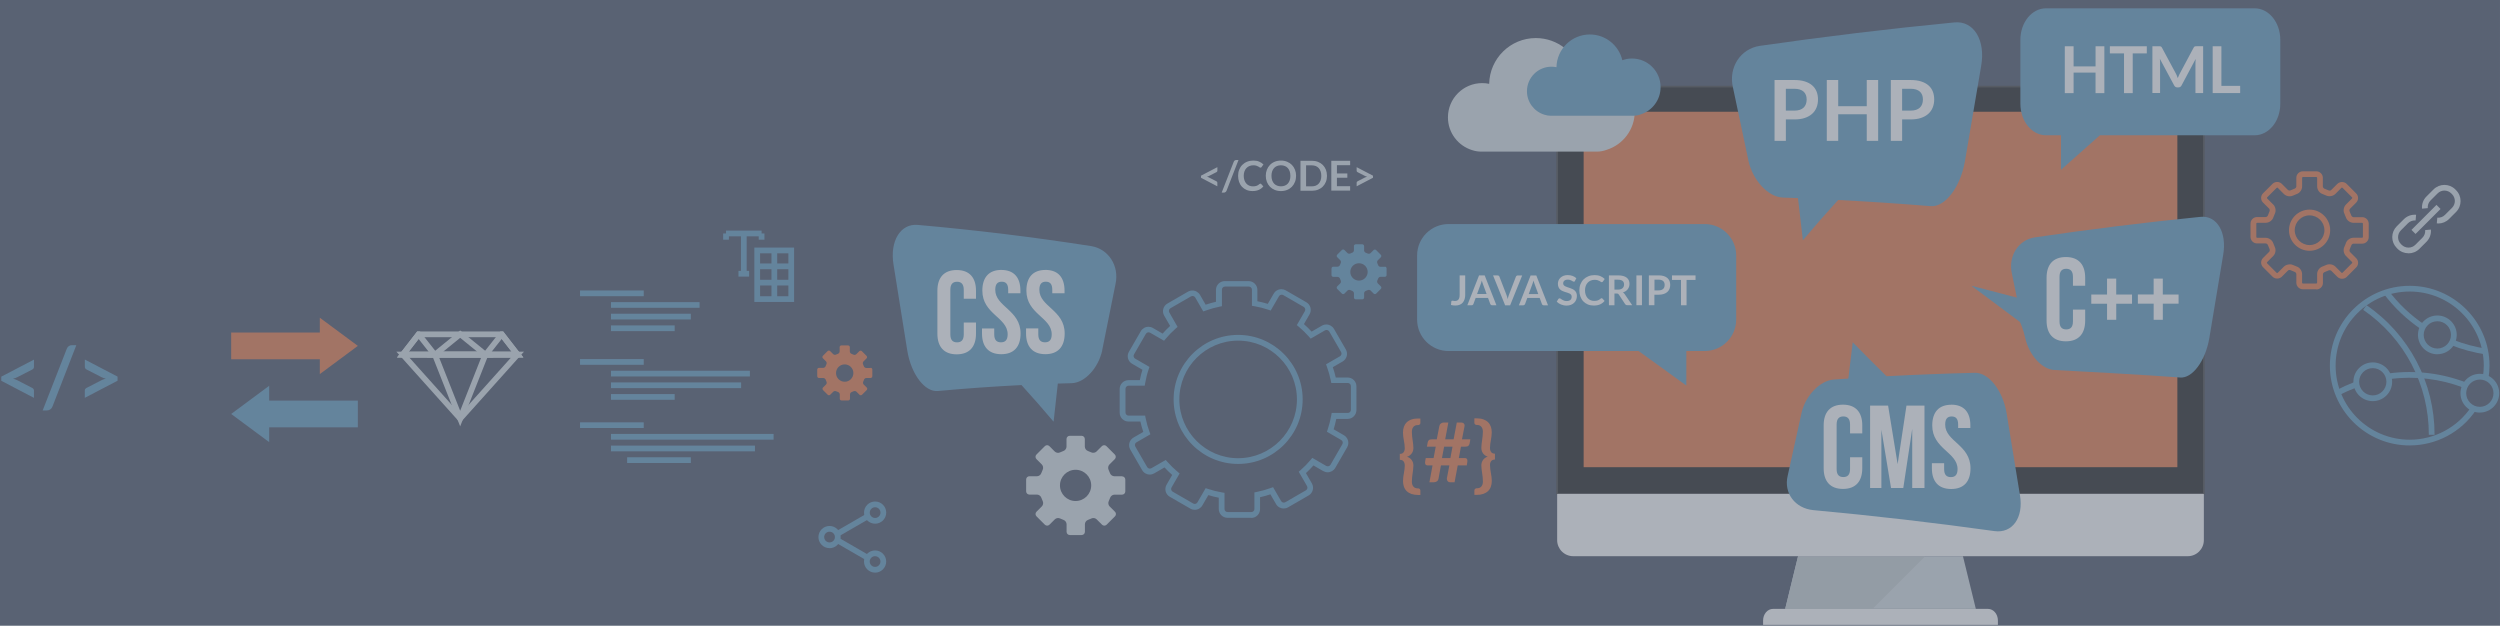 <svg xmlns="http://www.w3.org/2000/svg" viewBox="0 0 1091.271 273.141" height="273.141" width="1091.271"><path d="M0 273.14h1091.27V0H0v273.14z" fill="#596273"/><g opacity=".5"><path fill="#333" d="M962 215.597V44.834c0-3.887-3.148-7.037-7.03-7.037H686.736c-3.89 0-7.028 3.15-7.028 7.037v170.763H962"/><path fill="#545454" d="M680.077 215.23H961.63V44.833c0-3.677-2.988-6.668-6.66-6.668H686.736c-3.672 0-6.66 2.99-6.66 6.668V215.23zm281.923.735H679.71c-.205 0-.37-.164-.37-.368V44.834c0-4.083 3.32-7.404 7.397-7.404H954.97c4.077 0 7.397 3.32 7.397 7.404v170.763c0 .204-.163.368-.367.368"/><path fill="#fff" d="M867.787 265.784H773.92c-2.38 0-4.315 2.27-4.315 5.066v1.902h102.5v-1.902c0-2.795-1.938-5.066-4.318-5.066M679.71 215.597v20.168c0 3.877 3.137 7.02 7.027 7.02H954.97c3.882 0 7.03-3.143 7.03-7.02v-20.168H679.71"/><path fill="#ec8558" d="M691.274 203.935h259.163V48.78H691.274v155.155z"/><path fill="#dce4e7" d="M862.47 265.784c-1.88-7.67-3.75-15.333-5.63-22.998h-71.97c-1.87 7.665-3.748 15.33-5.624 22.998h83.223"/><path fill="#cdd5d8" d="M779.246 265.784h38.16l22.996-22.998h-55.53c-1.873 7.665-3.75 15.33-5.626 22.998"/><path fill="#70a5c5" d="M881.914 45.31c0 7.59 5.01 13.74 11.19 13.74h6.536v15.065l16.98-15.064h67.555c6.18 0 11.19-6.15 11.19-13.74V17.37c0-7.588-5.01-13.74-11.19-13.74h-91.07c-6.18 0-11.19 6.152-11.19 13.74v27.95m-124.05 94.164c0 7.588-6.15 13.74-13.74 13.74h-8.02v15.064l-20.848-15.062H632.32c-7.59 0-13.74-6.15-13.74-13.74v-27.95c0-7.59 6.15-13.74 13.74-13.74h111.806c7.59 0 13.74 6.152 13.74 13.74v27.946m5.31-69.372c1.94 8.637 8.608 15.826 14.905 16.118 2.25.08 4.5.165 6.75.255.72 6.13 1.43 12.264 2.14 18.396 4.65-5.55 9.78-11.41 15.4-17.59 13.45.7 26.89 1.6 40.31 2.7 6.27.58 12.99-8.12 15.01-19.49l7.09-41.65c2.02-11.37-3.24-19.94-11.74-19.06-28.39 2.75-56.69 6.17-84.87 10.23-8.43 1.27-13.69 9.37-11.76 18 2.27 10.68 4.53 21.37 6.79 32.06m23.2 110.04c1.75-7.46 8-13.96 13.99-14.44 2.14-.15 4.28-.3 6.42-.44l1.92-15.83c4.48 4.61 9.41 9.55 14.76 14.82 12.82-.68 25.64-1.18 38.48-1.5 6.01-.21 12.23 7.63 13.9 17.46l5.86 35.97c1.66 9.83-3.34 16.8-11.19 15.66-26.25-3.66-52.61-6.72-79.05-9.15-7.91-.78-12.92-7.4-11.18-14.87l6.11-27.7"/><path fill="#fff" d="M918.554 40.642h-3.833v-8.937h-9.58v8.937h-3.84V20.194h3.84v8.796h9.59v-8.796h3.84v20.448m18.53-20.448v3.125h-6.15v17.32h-3.8V23.32h-6.18v-3.126h16.13M950.22 33.1c.137.322.27.65.405.98.13-.34.27-.673.41-1.004.14-.33.29-.646.45-.947l6.055-11.33c.075-.15.152-.26.232-.34l.27-.19c.1-.04.21-.07.332-.07.122-.01.268-.02.438-.02h2.872v20.45h-3.353v-13.2c0-.25.01-.52.03-.81.02-.3.04-.59.07-.9l-6.18 11.6c-.14.26-.32.47-.55.61-.22.15-.49.22-.79.22h-.52c-.3 0-.56-.07-.79-.22-.22-.15-.41-.35-.55-.62l-6.26-11.64c.04.31.07.62.08.91.02.29.02.57.02.82v13.21h-3.35V20.19h2.87c.17 0 .32.004.44.014s.23.03.33.07l.28.18c.09.09.17.2.24.34l6.11 11.36c.16.3.31.612.45.94m19.4 4.402h8.19v3.14h-12V20.19h3.81V37.5M812.9 199.6v4.78c0 5.756-2.875 9.04-8.425 9.04s-8.43-3.284-8.43-9.04v-18.7c0-5.755 2.88-9.043 8.426-9.043 5.55 0 8.43 3.288 8.43 9.043v3.494h-5.34v-3.854c0-2.57-1.13-3.545-2.93-3.545-1.8 0-2.93.976-2.93 3.545v19.424c0 2.57 1.13 3.493 2.93 3.493 1.8 0 2.93-.923 2.93-3.493v-5.138h5.35m15.42 2.98l3.86-25.54h7.86v35.97h-5.35V187.22l-3.9 25.796h-5.35l-4.21-25.435v25.44h-4.93v-35.97h7.86l4.16 25.54m23.43-25.95c5.5 0 8.32 3.29 8.32 9.05v1.13h-5.34v-1.49c0-2.57-1.03-3.54-2.83-3.54s-2.82.98-2.82 3.55c0 7.4 11.05 8.79 11.05 19.07 0 5.76-2.88 9.04-8.43 9.04s-8.43-3.28-8.43-9.04v-2.21h5.35v2.57c0 2.57 1.13 3.49 2.93 3.49 1.8 0 2.93-.92 2.93-3.49 0-7.4-11.05-8.78-11.05-19.06 0-5.75 2.83-9.04 8.33-9.04m-212.18-48.08c0 .74-.09 1.4-.27 1.98-.18.59-.45 1.09-.8 1.51-.36.41-.806.73-1.34.95-.535.22-1.156.33-1.866.33-.33 0-.64-.02-.96-.05-.31-.04-.64-.1-.98-.18l.12-1.44c.01-.13.06-.24.15-.32.08-.08.21-.12.38-.12.1 0 .23.02.4.06.16.05.37.07.62.07.34 0 .64-.05.91-.15.26-.1.48-.25.66-.47.18-.21.31-.49.4-.84.09-.34.13-.76.13-1.26v-8.45h2.426v8.4m5.18-.28h4.156L647.32 124c-.07-.19-.15-.42-.24-.68-.09-.26-.17-.54-.26-.85-.08.31-.16.59-.24.86-.08.264-.16.495-.24.69l-1.59 4.317zm8.436 4.92h-1.87c-.21 0-.38-.05-.52-.16-.13-.11-.23-.24-.29-.39l-.97-2.66h-5.394l-.98 2.66c-.04.14-.14.27-.28.38-.14.12-.31.18-.51.18h-1.883l5.12-13.03h2.473l5.12 13.028m-1.46-13.03h1.958c.21 0 .38.05.52.15.13.1.23.234.295.396l3.065 7.95c.1.26.2.54.29.85.09.31.18.64.26.98.14-.69.31-1.3.515-1.823l3.05-7.943c.05-.14.15-.264.29-.38.14-.11.31-.17.51-.17h1.95l-5.26 13.03H657l-5.26-13.03m15.567 8.11h4.155l-1.584-4.34c-.074-.19-.15-.42-.24-.68-.087-.26-.17-.54-.257-.85-.08.31-.17.59-.25.857-.08.268-.16.5-.24.697l-1.58 4.313zm8.435 4.92h-1.873c-.21 0-.39-.054-.52-.16-.14-.104-.23-.235-.29-.39l-.98-2.66h-5.4l-.98 2.66c-.05.136-.15.26-.29.38-.14.11-.31.17-.52.17h-1.88l5.12-13.03h2.48l5.12 13.03m11.8-10.66c-.07.13-.14.223-.23.28-.09.05-.19.08-.31.08s-.26-.05-.41-.14c-.15-.09-.33-.198-.53-.31-.21-.117-.45-.22-.72-.31-.28-.096-.6-.14-.97-.14-.34 0-.63.04-.88.12-.25.08-.46.192-.63.34-.17.14-.3.313-.38.514-.09.2-.13.42-.13.66 0 .305.08.56.25.764.17.2.4.38.68.52.28.144.6.273.96.39.36.113.73.234 1.1.363.37.13.74.28 1.1.45.36.176.68.39.96.65.28.26.51.58.68.96.17.38.255.84.255 1.38 0 .59-.1 1.14-.3 1.65-.206.51-.5.96-.89 1.34-.385.38-.86.68-1.42.9-.555.217-1.194.327-1.92.327-.41 0-.82-.04-1.22-.125-.403-.08-.79-.19-1.16-.34-.37-.15-.713-.33-1.035-.54-.32-.216-.61-.45-.86-.707l.7-1.16.24-.218c.095-.05.2-.08.313-.08.15 0 .31.06.486.185s.38.26.62.41c.233.15.512.28.833.41.32.12.706.18 1.156.18.69 0 1.23-.166 1.606-.49.38-.33.57-.8.57-1.41 0-.34-.086-.62-.257-.84-.17-.216-.4-.398-.68-.546-.286-.144-.607-.27-.967-.37-.36-.1-.73-.21-1.1-.334-.37-.12-.74-.26-1.1-.43-.36-.17-.69-.39-.97-.66-.288-.27-.51-.61-.68-1.012-.177-.404-.26-.905-.26-1.5 0-.474.092-.935.28-1.386.19-.45.47-.85.83-1.2.367-.35.81-.63 1.34-.84.53-.21 1.136-.314 1.816-.314.77 0 1.48.12 2.13.36.646.24 1.2.58 1.655 1.01l-.598 1.14m11.64 7.58c.13 0 .244.055.34.16l.95 1.033c-.53.65-1.18 1.155-1.95 1.5-.776.35-1.7.52-2.78.52-.97 0-1.84-.16-2.61-.49-.77-.33-1.43-.79-1.98-1.37-.55-.59-.97-1.29-1.26-2.11-.29-.812-.44-1.71-.44-2.67 0-.98.16-1.88.488-2.69.325-.816.78-1.52 1.37-2.106.59-.59 1.29-1.042 2.11-1.37.82-.33 1.728-.492 2.72-.492.966 0 1.81.16 2.534.47.72.31 1.34.72 1.86 1.23l-.81 1.12-.19.19c-.078.055-.18.08-.31.08-.14 0-.28-.054-.427-.16-.14-.11-.32-.226-.55-.35-.22-.13-.5-.245-.84-.354-.34-.103-.77-.16-1.29-.16-.61 0-1.174.11-1.69.32-.51.216-.953.52-1.323.916s-.66.88-.863 1.447c-.21.566-.316 1.205-.316 1.914 0 .73.1 1.38.31 1.95.204.57.485 1.05.84 1.44.354.39.77.69 1.25.895.48.21.997.31 1.55.31.33 0 .63-.017.896-.05.26-.04.51-.098.73-.17.23-.08.44-.18.64-.308.2-.12.406-.272.6-.453l.19-.13.22-.05m5.63-3.76h1.514c.456 0 .854-.057 1.194-.17.34-.11.62-.27.837-.47.22-.2.38-.44.49-.718.11-.28.16-.58.16-.91 0-.66-.22-1.17-.655-1.53-.435-.35-1.1-.53-1.994-.53h-1.55v4.33zm0 1.74v5.09h-2.42V120.2h3.97c.89 0 1.65.09 2.285.27.633.18 1.153.44 1.56.77.41.33.704.72.893 1.18.19.46.28.962.28 1.52 0 .433-.07.85-.197 1.24-.13.39-.32.743-.56 1.06-.248.32-.548.6-.9.84-.36.24-.77.43-1.22.57.3.173.57.42.79.746l3.26 4.815h-2.18c-.21 0-.39-.04-.54-.12-.15-.09-.27-.21-.376-.36l-2.74-4.17c-.1-.15-.215-.26-.34-.33-.12-.06-.3-.1-.54-.1h-1.04m9.593 5.09h2.432V120.2H714.3v13.02zm7.863-6.47H724c.45 0 .84-.06 1.17-.17.33-.11.6-.27.82-.48.215-.2.376-.46.484-.75.11-.3.16-.63.16-.99 0-.35-.05-.665-.16-.947-.11-.29-.27-.53-.48-.727-.22-.196-.49-.347-.82-.45-.33-.11-.718-.16-1.16-.16h-1.82v4.674zm0 1.89v4.59h-2.42V120.2H724c.87 0 1.63.1 2.26.304.64.208 1.17.49 1.58.858.418.37.72.81.92 1.32.2.51.3 1.07.3 1.68 0 .63-.103 1.21-.313 1.736-.21.526-.524.977-.944 1.356-.42.375-.95.67-1.58.88-.63.21-1.37.317-2.214.317h-1.82m17.93-8.44v1.99h-3.92v11.04h-2.43V122.2h-3.94v-1.99h10.28"/><path fill="#dce4e7" d="M524.26 76.68l7.135-3.72v1.586c0 .12-.03.23-.09.328-.06.1-.16.185-.296.257l-3.28 1.68c-.14.08-.29.14-.44.19-.16.05-.32.1-.49.14.17.04.33.09.49.14.15.05.3.11.43.19l3.28 1.68c.13.07.23.16.29.26s.09.21.09.33v1.59l-7.14-3.73v-.9m11.16 6.55c-.06.14-.13.26-.21.36l-.29.26c-.11.07-.22.13-.34.16-.12.04-.24.06-.35.06h-.94l5.26-13.46c.1-.25.25-.44.44-.58.19-.13.42-.2.69-.2h.95l-5.21 13.41m14.77-3.1c.13 0 .24.06.34.16l.95 1.04c-.53.66-1.18 1.16-1.95 1.51-.78.35-1.7.53-2.78.53-.97 0-1.84-.16-2.61-.5-.77-.33-1.43-.79-1.98-1.37-.55-.59-.97-1.29-1.26-2.11-.29-.81-.44-1.71-.44-2.67 0-.98.16-1.88.48-2.69.32-.81.78-1.52 1.37-2.1.59-.59 1.29-1.05 2.11-1.373.82-.33 1.73-.495 2.72-.495.96 0 1.81.154 2.53.464.72.31 1.34.72 1.86 1.23l-.81 1.123-.19.19c-.08.054-.18.08-.31.08-.14 0-.28-.055-.43-.16-.14-.11-.328-.23-.55-.35-.22-.13-.5-.246-.84-.355-.34-.107-.77-.16-1.29-.16-.62 0-1.18.105-1.69.32-.52.21-.96.52-1.33.91-.366.39-.656.875-.86 1.44-.208.57-.31 1.21-.31 1.918 0 .73.103 1.386.31 1.957.2.57.483 1.05.84 1.44.35.39.77.69 1.25.893.48.21.994.31 1.546.31.33 0 .63-.014.895-.05.27-.035.52-.09.74-.17.23-.08.44-.18.64-.3s.4-.27.6-.45l.19-.13.218-.05m13.132-3.44c0-.72-.097-1.36-.287-1.93-.19-.567-.46-1.05-.816-1.446-.36-.4-.79-.7-1.298-.91-.508-.21-1.08-.32-1.718-.32-.64 0-1.21.103-1.72.314-.51.21-.946.515-1.304.91-.35.4-.63.88-.82 1.447-.19.57-.29 1.21-.29 1.93 0 .715.1 1.36.29 1.924.193.56.47 1.04.824 1.44.36.39.8.69 1.31.9.51.21 1.085.32 1.72.32s1.21-.104 1.72-.315c.51-.21.94-.51 1.293-.9.36-.39.63-.87.82-1.44.19-.57.284-1.21.284-1.92zm2.485 0c0 .95-.16 1.84-.48 2.65-.32.81-.77 1.514-1.34 2.11-.58.594-1.27 1.06-2.086 1.39-.81.33-1.71.5-2.69.5-.99 0-1.89-.17-2.7-.5-.82-.336-1.51-.8-2.09-1.39-.58-.6-1.03-1.3-1.35-2.116-.32-.82-.48-1.7-.48-2.66 0-.96.16-1.84.48-2.652.32-.81.77-1.51 1.35-2.11s1.27-1.06 2.09-1.39c.81-.33 1.71-.5 2.694-.5.99 0 1.89.17 2.7.51.82.34 1.51.8 2.09 1.39.58.59 1.026 1.29 1.34 2.11.32.816.48 1.7.48 2.656m11.006 0c0-.714-.094-1.355-.29-1.923-.19-.564-.46-1.044-.82-1.44-.35-.39-.78-.693-1.29-.903-.505-.21-1.08-.31-1.714-.31h-2.53v9.17h2.53c.64 0 1.21-.104 1.72-.315.51-.21.94-.514 1.29-.91.354-.39.63-.87.82-1.44.19-.57.29-1.21.29-1.92zm2.48 0c0 .955-.16 1.83-.48 2.63-.32.8-.77 1.488-1.343 2.06-.58.58-1.27 1.027-2.08 1.346-.81.32-1.71.48-2.697.48h-4.97V70.18h4.97c.99 0 1.887.16 2.697.48.81.322 1.5.77 2.08 1.344.57.58 1.02 1.26 1.34 2.06.31.8.47 1.68.47 2.63m10.12-6.51v1.93h-5.77v3.61h4.545v1.865h-4.55v3.68h5.77v1.94h-8.216V70.18h8.215m2.85 11.135V79.73c0-.12.03-.23.09-.328.06-.1.16-.187.296-.258l3.27-1.684c.265-.134.574-.24.93-.325-.175-.04-.34-.088-.49-.14-.155-.05-.3-.11-.44-.184l-3.27-1.67c-.137-.07-.236-.15-.296-.25s-.09-.21-.09-.33v-1.59l7.13 3.72v.9l-7.138 3.73"/><path fill="#ec8558" d="M613.192 203.196c0-.732-.17-1.33-.515-1.794-.34-.46-.89-.693-1.647-.693v-2.58c.757 0 1.306-.23 1.647-.7.344-.47.515-1.06.515-1.79 0-.57-.04-1.13-.117-1.69-.08-.56-.17-1.12-.27-1.69-.103-.57-.193-1.14-.27-1.71-.08-.57-.118-1.15-.118-1.74 0-.92.132-1.75.397-2.5.263-.75.668-1.4 1.216-1.94.546-.54 1.236-.96 2.07-1.25.836-.3 1.817-.44 2.946-.44H620v1.98c0 .15-.03.29-.098.4-.067.11-.15.2-.252.28l-.315.16-.29.05h-.16c-.843 0-1.484.26-1.93.79-.443.53-.665 1.25-.665 2.18 0 .66.035 1.29.107 1.9.074.61.148 1.19.227 1.76.077.57.152 1.13.223 1.68.073.55.11 1.11.11 1.68 0 .453-.063.89-.19 1.3-.126.41-.312.78-.557 1.1-.248.33-.54.62-.884.878-.342.25-.73.44-1.16.56.43.13.818.32 1.16.564.343.25.636.54.884.87.245.34.43.71.557 1.12.127.41.19.835.19 1.28 0 .564-.037 1.124-.11 1.675-.07.554-.146 1.115-.223 1.685-.08.57-.153 1.16-.227 1.767-.072.61-.107 1.24-.107 1.9 0 .914.222 1.635.666 2.164.445.53 1.086.79 1.928.79h.162l.29.05.314.16c.102.07.185.17.252.29.067.12.1.26.1.41v1.963h-.956c-1.13 0-2.11-.15-2.945-.44-.83-.3-1.52-.71-2.07-1.244-.54-.53-.95-1.18-1.21-1.93s-.39-1.59-.39-2.5c0-.59.04-1.17.12-1.74.08-.57.17-1.14.27-1.7.1-.566.19-1.13.27-1.694.08-.57.12-1.13.12-1.7m16.2-3.16h3.7l.92-4.97h-3.67l-.93 4.973zm6.9 3.203l-1.38 7.35h-2.04c-.36 0-.67-.14-.93-.43s-.4-.643-.4-1.063l.01-.17.03-.17 1.06-5.515h-3.69l-1.04 5.73c-.11.58-.36.99-.74 1.24-.39.25-.81.38-1.28.38h-1.96l1.37-7.35h-2.08c-.38 0-.68-.09-.88-.28-.2-.19-.3-.493-.3-.93 0-.17.02-.36.05-.573l.24-1.42h3.42l.94-4.98h-3.85l.34-1.856c.09-.46.27-.797.56-1.02.29-.22.76-.33 1.41-.33h2l1.12-5.8c.098-.48.32-.856.67-1.12.35-.267.76-.398 1.227-.398h2.02l-1.37 7.31h3.68l1.386-7.32h1.98c.42 0 .76.12 1.026.36s.396.55.396.92c0 .125-.01.215-.02.275l-1.12 5.77h3.655l-.34 1.86c-.09.45-.28.79-.57 1.01-.296.228-.76.34-1.4.34h-1.8l-.92 4.97h2.558c.39 0 .68.09.88.27.2.19.3.5.3.95 0 .17-.02.36-.05.58l-.22 1.4h-3.91m14.05-.04c0 .56.04 1.13.12 1.69.08.56.17 1.125.27 1.69s.19 1.13.27 1.703c.08.57.12 1.15.12 1.74 0 .91-.137 1.74-.4 2.49-.26.75-.67 1.39-1.217 1.93-.55.53-1.24.94-2.073 1.24-.84.29-1.82.44-2.95.44h-.954v-1.97c0-.15.036-.29.1-.41.07-.12.15-.214.25-.285l.32-.165.29-.057h.16c.845 0 1.486-.26 1.93-.79.445-.53.67-1.25.67-2.16 0-.66-.04-1.29-.11-1.9-.075-.61-.15-1.193-.23-1.763-.08-.57-.16-1.13-.23-1.686-.077-.55-.11-1.11-.11-1.68 0-.44.06-.87.19-1.27.12-.41.304-.78.55-1.12.24-.34.53-.63.88-.877s.74-.434 1.17-.565c-.43-.12-.82-.31-1.17-.56-.35-.25-.64-.548-.88-.88-.246-.33-.43-.7-.55-1.107-.13-.405-.19-.84-.19-1.293 0-.566.033-1.124.11-1.676.07-.55.14-1.11.22-1.685.08-.57.15-1.16.225-1.77.07-.61.11-1.24.11-1.9 0-.927-.22-1.654-.67-2.18-.44-.53-1.082-.795-1.93-.795h-.16l-.29-.054-.31-.16c-.105-.07-.19-.163-.255-.28-.07-.112-.1-.25-.1-.403v-1.98h.953c1.13 0 2.11.144 2.946.44.83.293 1.52.71 2.07 1.25.546.54.95 1.19 1.214 1.94.27.75.4 1.58.4 2.49 0 .586-.04 1.165-.12 1.736-.075.57-.165 1.14-.27 1.7-.1.57-.19 1.13-.27 1.69-.075.56-.115 1.12-.115 1.69 0 .73.17 1.323.51 1.79.34.46.89.69 1.65.69v2.575c-.755 0-1.305.23-1.65.69-.343.46-.52 1.06-.52 1.79"/><path fill="#70a5c5" d="M.56 164.414l14.27-7.44v3.17c0 .242-.062.46-.182.658-.12.2-.318.37-.594.514l-6.54 3.35c-.276.145-.567.268-.872.37-.307.1-.634.195-.983.28.34.083.67.176.98.28.3.1.59.223.87.368l6.54 3.368c.27.144.47.315.59.513.12.2.18.417.18.657v3.17L.56 166.216v-1.802m22.32 13.096c-.11.276-.247.516-.414.72-.17.205-.362.376-.578.514-.216.137-.444.242-.683.315-.24.07-.475.1-.704.1h-1.87l10.52-26.91c.21-.51.5-.89.89-1.17.39-.27.85-.41 1.39-.41h1.89l-10.44 26.84m14.14-3.84v-3.17c0-.24.06-.46.18-.66s.32-.37.6-.52l6.54-3.37c.53-.27 1.15-.48 1.86-.65-.35-.09-.67-.18-.98-.28-.3-.1-.59-.23-.87-.37l-6.54-3.35c-.28-.15-.47-.32-.59-.52s-.18-.42-.18-.66v-3.17l14.27 7.44v1.8l-14.26 7.45"/><path fill="#fff" d="M779.544 48.285h3.71c.907 0 1.697-.114 2.37-.34.675-.226 1.23-.55 1.672-.974.44-.42.773-.93.993-1.54.22-.61.33-1.28.33-2.03 0-.71-.11-1.35-.33-1.93-.22-.57-.56-1.06-1-1.47-.44-.4-1-.71-1.67-.93-.68-.21-1.47-.32-2.37-.32h-3.71v9.54zm0 3.857v9.352h-4.942V34.927h8.652c1.776 0 3.313.21 4.612.625 1.298.417 2.37 1 3.215 1.747.85.74 1.47 1.64 1.88 2.68.41 1.04.61 2.18.61 3.42 0 1.28-.21 2.46-.64 3.53-.43 1.07-1.07 1.99-1.93 2.76-.86.77-1.93 1.37-3.21 1.8-1.29.43-2.79.64-4.52.64h-3.71m40.27 9.35h-4.98v-11.6h-12.46v11.61h-4.98V34.92h4.98v11.43h12.46V34.92h4.98v26.57m10.47-13.21h3.7c.91 0 1.7-.112 2.38-.34.67-.224 1.23-.55 1.67-.972.44-.42.77-.93.99-1.54.22-.61.33-1.28.33-2.03 0-.71-.11-1.35-.33-1.93-.22-.57-.55-1.06-.99-1.47-.44-.4-1-.71-1.67-.93-.68-.21-1.47-.32-2.38-.32h-3.71v9.54zm0 3.86v9.352h-4.94V34.927H834c1.777 0 3.314.21 4.613.625 1.298.417 2.37 1 3.216 1.747.84.74 1.47 1.64 1.87 2.68.4 1.04.6 2.18.6 3.42 0 1.28-.22 2.46-.65 3.53-.43 1.07-1.07 1.99-1.93 2.76-.86.77-1.93 1.37-3.22 1.8-1.29.43-2.79.64-4.52.64h-3.71"/><path fill="#70a5c5" d="M883.99 147.394c1.655 7.555 7.335 13.845 12.686 14.103 1.915.07 43.506 2.342 54.914 3.29 5.33.502 11.04-7.105 12.77-17.047 2.022-12.14 4.046-24.28 6.066-36.42 1.73-9.94-2.75-17.428-9.987-16.655-24.18 2.427-48.27 5.414-72.25 8.955-7.18 1.104-11.66 8.182-10 15.734.73 3.52 2.18 10.556 2.18 10.556l-19.83-5.17 21.22 15.835s1.49 3.227 2.23 6.82"/><path fill="#fff" d="M910.2 135.167v4.778c0 5.756-2.88 9.044-8.428 9.044-5.55 0-8.426-3.29-8.426-9.05v-18.7c0-5.76 2.876-9.04 8.426-9.04 5.55 0 8.428 3.28 8.428 9.04v3.49h-5.344v-3.86c0-2.57-1.13-3.54-2.93-3.54-1.8 0-2.93.97-2.93 3.54v19.43c0 2.57 1.13 3.49 2.93 3.49 1.8 0 2.93-.93 2.93-3.5v-5.14h5.344m13.564-6.58h6.885v4h-6.89v7.04h-4.01v-7.04h-6.89v-4.01h6.88v-6.94h4.01v6.94m20.34 0h6.88v4h-6.88v7.04h-4v-7.04h-6.89v-4.01h6.88v-6.94h4v6.94"/><path fill="#70a5c5" d="M540.45 148.687c-14.145 0-25.655 11.513-25.655 25.664 0 14.15 11.51 25.66 25.656 25.66 14.16 0 25.67-11.51 25.67-25.66s-11.51-25.66-25.66-25.66zm0 53.823c-15.525 0-28.155-12.633-28.155-28.16 0-15.528 12.63-28.163 28.156-28.163 15.53 0 28.17 12.635 28.17 28.164 0 15.53-12.63 28.16-28.16 28.16zm-14.15 10.575l.97.324c2.035.68 4.117 1.2 6.19 1.55l1.04.17v7.05c0 .74.6 1.34 1.34 1.34h10.38c.74 0 1.344-.6 1.344-1.35v-7.22l1-.21c2.127-.43 4.197-1.02 6.152-1.73l.985-.36 3.52 6.08c.37.62 1.2.85 1.84.49l8.98-5.19c.64-.37.86-1.2.49-1.85l-3.62-6.26.78-.68c1.62-1.41 3.12-2.95 4.46-4.56l.68-.81 6.1 3.52c.62.35 1.48.12 1.84-.5l5.18-8.99c.38-.64.15-1.46-.49-1.83l-6.25-3.62.33-.97c.67-1.98 1.2-4.06 1.57-6.18l.18-1.04h7.04c.74 0 1.34-.61 1.34-1.36v-10.37c0-.36-.13-.7-.38-.95-.25-.26-.59-.4-.95-.4h-7.22l-.2-1.01c-.41-2.06-1-4.13-1.74-6.16l-.36-.98 6.09-3.52c.64-.37.86-1.2.49-1.85l-5.18-8.97c-.36-.616-1.21-.856-1.84-.495l-6.27 3.62-.67-.777c-1.41-1.606-2.95-3.1-4.56-4.45l-.81-.67 3.52-6.1c.37-.64.15-1.47-.5-1.84l-8.97-5.19c-.61-.35-1.48-.12-1.83.5l-3.62 6.26-.97-.33c-1.964-.67-4.05-1.197-6.183-1.564l-1.04-.17v-7.05c0-.74-.61-1.345-1.35-1.345h-10.4c-.75 0-1.355.602-1.355 1.343v7.22l-1.003.206c-2.09.42-4.157 1.004-6.14 1.734l-.99.36-3.51-6.09c-.366-.624-1.21-.86-1.854-.49l-8.98 5.19c-.305.18-.524.46-.62.806-.09.35-.043.72.138 1.03l3.6 6.288-.77.68c-1.642 1.45-3.14 2.98-4.45 4.56l-.67.813-6.1-3.52c-.613-.354-1.48-.12-1.85.507l-5.18 8.98c-.177.31-.223.67-.13 1.02s.316.64.626.82l6.26 3.62-.33.97c-.68 1.99-1.202 4.07-1.562 6.18l-.178 1.04h-7.04c-.746 0-1.353.61-1.353 1.35v10.37c0 .74.606 1.35 1.35 1.35h7.22l.2 1.01c.417 2.104 1 4.173 1.73 6.15l.36.985-6.09 3.52c-.64.36-.856 1.18-.49 1.83l5.187 8.98c.352.616 1.21.85 1.834.486l6.265-3.61.674.77c1.436 1.63 2.973 3.13 4.57 4.452l.81.674-3.518 6.1c-.18.317-.23.677-.14 1.02.09.348.31.636.62.816l8.99 5.19c.62.36 1.47.124 1.82-.486l3.62-6.26zm19.92 12.952l-10.38-.006c-2.12 0-3.84-1.72-3.84-3.83v-4.95c-1.524-.29-3.048-.68-4.55-1.14l-2.604 4.5c-.675 1.18-1.95 1.92-3.32 1.92-.67 0-1.334-.17-1.917-.51l-8.99-5.18c-.89-.51-1.53-1.34-1.79-2.33-.27-.99-.13-2.03.38-2.92l2.47-4.28c-1.16-1.01-2.29-2.11-3.36-3.28l-4.5 2.6c-.59.34-1.25.52-1.92.52-1.37 0-2.65-.73-3.33-1.92l-5.19-8.99c-1.06-1.84-.43-4.19 1.41-5.24l4.27-2.47c-.5-1.47-.93-2.99-1.27-4.53h-5.18c-2.13 0-3.86-1.72-3.86-3.84v-10.37c0-2.12 1.73-3.85 3.85-3.85h4.94c.3-1.54.69-3.06 1.15-4.54l-4.5-2.6c-.89-.51-1.53-1.34-1.79-2.33-.27-.996-.13-2.03.38-2.92l5.19-8.98c.7-1.19 1.98-1.926 3.35-1.926.66 0 1.32.174 1.9.51l4.28 2.473c1-1.15 2.1-2.27 3.27-3.35l-2.6-4.51c-.52-.9-.65-1.94-.38-2.93.26-.99.9-1.81 1.78-2.32l8.98-5.19c.59-.34 1.26-.52 1.93-.52 1.37 0 2.64.74 3.33 1.92l2.46 4.28c1.47-.5 2.99-.93 4.51-1.27v-5.19c0-2.12 1.73-3.84 3.854-3.84h10.37c2.12 0 3.85 1.72 3.85 3.84v4.95c1.56.307 3.08.69 4.55 1.15l2.6-4.49c.68-1.19 1.96-1.92 3.33-1.92.67 0 1.33.175 1.91.51l8.98 5.19c1.84 1.06 2.47 3.417 1.42 5.25l-2.47 4.29c1.17 1.025 2.29 2.12 3.35 3.275l4.5-2.592c.58-.34 1.25-.52 1.92-.52 1.37 0 2.65.738 3.34 1.92l5.19 8.98c1.05 1.84.42 4.2-1.41 5.26l-4.28 2.47c.51 1.494.94 3.01 1.28 4.524h5.186c1.03 0 2 .4 2.72 1.13.72.724 1.12 1.69 1.117 2.714V179c-.007 2.126-1.728 3.854-3.84 3.854h-4.95c-.308 1.54-.69 3.06-1.15 4.537l4.494 2.6c1.83 1.06 2.46 3.41 1.4 5.25l-5.18 8.99c-.69 1.18-1.965 1.92-3.33 1.92-.67 0-1.33-.18-1.91-.51l-4.293-2.48c-1.03 1.17-2.12 2.29-3.28 3.35l2.59 4.49c1.06 1.86.43 4.21-1.405 5.26l-8.983 5.19c-.59.34-1.25.51-1.92.51-1.37 0-2.64-.73-3.32-1.92l-2.47-4.27c-1.46.5-2.97.92-4.52 1.27v5.19c0 2.12-1.72 3.85-3.84 3.85"/><path fill="#dce4e7" d="M469.5 218.7c-3.765 0-6.818-3.053-6.818-6.82 0-3.765 3.053-6.818 6.818-6.818 3.764 0 6.82 3.053 6.82 6.82 0 3.765-3.056 6.817-6.82 6.817zm20.22-10.815h-3.345c-.78 0-1.614-.603-1.86-1.34l-.624-1.51c-.34-.695-.18-1.71.37-2.26l2.37-2.366c.55-.55.55-1.45 0-2l-3.66-3.66c-.54-.55-1.44-.55-1.99 0l-2.36 2.36c-.55.55-1.56.71-2.26.37l-1.5-.63c-.73-.24-1.33-1.08-1.33-1.86v-3.35c0-.77-.63-1.41-1.41-1.41h-5.17c-.78 0-1.41.64-1.41 1.41V195c0 .78-.6 1.614-1.34 1.856l-1.51.63c-.7.35-1.71.18-2.26-.37l-2.36-2.365c-.55-.55-1.45-.55-1.99 0l-3.66 3.66c-.55.55-.55 1.45 0 2l2.37 2.37c.55.55.71 1.57.36 2.26l-.62 1.51c-.24.74-1.08 1.34-1.86 1.34h-3.35c-.77 0-1.4.64-1.4 1.41v5.18c0 .78.64 1.41 1.41 1.41h3.35c.78 0 1.62.61 1.86 1.34l.62 1.52c.35.7.19 1.71-.36 2.26l-2.37 2.37c-.55.55-.55 1.45 0 2l3.66 3.66c.55.55 1.45.55 2 0l2.37-2.36c.55-.55 1.56-.71 2.26-.37l1.51.63c.74.25 1.34 1.08 1.34 1.86v3.34c0 .78.63 1.41 1.41 1.41h5.17c.78 0 1.42-.63 1.42-1.41v-3.34c0-.78.6-1.61 1.34-1.86l1.51-.63c.7-.35 1.71-.18 2.26.37l2.367 2.36c.55.55 1.45.55 1.995 0l3.66-3.66c.55-.54.55-1.45 0-1.99l-2.37-2.36c-.547-.55-.71-1.56-.367-2.26l.62-1.51c.247-.73 1.08-1.34 1.86-1.34h3.347c.77 0 1.41-.63 1.41-1.41v-5.17c0-.77-.64-1.41-1.41-1.41"/><path fill="#70a5c5" d="M593.207 122.49c-2.093 0-3.79-1.698-3.79-3.79 0-2.1 1.697-3.795 3.79-3.795 2.095 0 3.793 1.696 3.793 3.794 0 2.09-1.698 3.79-3.793 3.79zm11.25-6.015h-1.865c-.432 0-.898-.335-1.032-.745l-.346-.84c-.194-.388-.103-.95.2-1.26l1.317-1.313c.31-.303.31-.805 0-1.108l-2.03-2.04c-.31-.31-.8-.31-1.11 0l-1.31 1.31c-.31.3-.87.4-1.26.2l-.84-.35c-.41-.14-.74-.61-.74-1.04v-1.86c0-.43-.35-.79-.79-.79h-2.87c-.43 0-.78.35-.78.78v1.86c0 .43-.33.89-.75 1.03l-.84.35c-.38.19-.95.1-1.25-.21l-1.31-1.32c-.3-.31-.8-.31-1.11 0l-2.03 2.03c-.3.3-.3.8 0 1.1l1.32 1.32c.31.31.4.87.21 1.26l-.34.84c-.14.41-.61.74-1.04.74H582c-.43 0-.785.35-.785.78v2.88c0 .43.355.78.784.78h1.86c.43 0 .9.33 1.04.74l.34.84c.19.382.1.95-.21 1.255l-1.32 1.317c-.31.307-.31.806 0 1.11l2.04 2.035c.3.306.8.306 1.11 0l1.31-1.316c.3-.31.87-.4 1.25-.21l.84.35c.41.14.75.6.75 1.04v1.86c0 .43.35.78.78.78h2.87c.43 0 .79-.35.79-.79v-1.86c0-.44.33-.9.74-1.04l.84-.34c.382-.19.95-.1 1.26.2l1.31 1.32c.302.31.8.31 1.11 0l2.03-2.033c.31-.306.31-.805 0-1.11l-1.318-1.317c-.3-.31-.39-.87-.2-1.26l.35-.84c.134-.41.6-.746 1.03-.746h1.87c.43 0 .784-.356.784-.788v-2.87c0-.44-.356-.79-.784-.79"/><path fill="#ec8558" d="M368.72 166.64c-2.094 0-3.79-1.7-3.79-3.793 0-2.096 1.696-3.793 3.79-3.793 2.095 0 3.792 1.697 3.792 3.793 0 2.094-1.697 3.792-3.792 3.792zm11.25-6.016h-1.865c-.43 0-.898-.335-1.033-.745l-.346-.85c-.194-.39-.102-.95.2-1.26l1.32-1.32c.306-.3.306-.81 0-1.11l-2.035-2.04c-.3-.31-.8-.31-1.11 0l-1.31 1.31c-.3.3-.87.4-1.26.2l-.84-.35c-.4-.14-.74-.6-.74-1.04v-1.86c0-.43-.35-.79-.79-.79h-2.87c-.43 0-.78.35-.78.78v1.86c0 .43-.33.89-.74 1.03l-.84.34c-.38.19-.95.1-1.25-.21l-1.31-1.31c-.3-.308-.8-.308-1.11 0l-2.04 2.034c-.31.304-.31.81 0 1.11l1.32 1.314c.31.31.4.87.2 1.26l-.34.843c-.14.41-.6.746-1.03.746h-1.86c-.43 0-.78.35-.78.78v2.88c0 .43.36.78.79.78h1.86c.43 0 .9.33 1.04.746l.34.84c.2.385.11.95-.2 1.256l-1.31 1.31c-.3.305-.3.803 0 1.11l2.04 2.033c.31.31.81.31 1.11 0l1.32-1.31c.31-.31.87-.4 1.26-.21l.84.34c.418.14.75.6.75 1.04v1.86c0 .438.35.788.788.788h2.875c.433 0 .79-.35.79-.78v-1.86c0-.44.33-.9.74-1.04l.84-.35c.39-.19.95-.1 1.26.21l1.31 1.315c.307.303.806.303 1.11 0l2.037-2.04c.31-.303.31-.8 0-1.11l-1.32-1.32c-.3-.303-.39-.87-.2-1.253l.35-.85c.133-.41.6-.74 1.03-.74H380c.43 0 .78-.35.78-.782v-2.875c0-.44-.35-.79-.78-.79m628.15-66.54c-3.57 0-6.48 2.91-6.48 6.49 0 3.57 2.91 6.48 6.48 6.48 3.578 0 6.486-2.905 6.486-6.476 0-3.575-2.91-6.485-6.48-6.485zm0 15.466c-4.95 0-8.98-4.03-8.98-8.98 0-4.96 4.03-8.99 8.98-8.99 4.958 0 8.986 4.03 8.986 8.99 0 4.95-4.03 8.973-8.98 8.973zm-8.7 5.89c.538 0 1.05.11 1.49.33l1.637.663c1.276.43 2.296 1.85 2.296 3.27v3.79c0 .194.16.35.35.35h5.865c.197 0 .36-.156.36-.35v-3.79c0-1.42 1.01-2.835 2.354-3.295l1.646-.68c.365-.18.88-.294 1.41-.294.955 0 1.895.37 2.517.98l2.68 2.69c.17.176.317.18.5 0l4.14-4.15.105-.24-.1-.25-2.69-2.68c-1.01-1.013-1.28-2.732-.648-4l.664-1.633c.415-1.27 1.832-2.29 3.264-2.29h3.803c.18 0 .34-.16.34-.35V97.6c0-.19-.16-.35-.34-.35h-3.8c-1.43 0-2.85-1.02-3.292-2.38l-.67-1.63c-.59-1.188-.32-2.907.67-3.917l2.7-2.69.1-.242-.1-.24-4.15-4.16c-.2-.19-.35-.15-.5 0l-2.67 2.68c-.98.98-2.78 1.27-4.01.66l-1.63-.67c-1.27-.42-2.28-1.84-2.28-3.26v-3.79c0-.19-.16-.34-.36-.34h-5.86c-.19 0-.35.16-.35.35v3.79c0 1.43-1.02 2.85-2.38 3.3l-1.63.68c-.36.18-.87.3-1.41.3-.96 0-1.9-.38-2.52-1L994.28 82c-.15-.16-.29-.2-.5 0l-4.15 4.15-.1.24.1.24 2.69 2.683c1.01 1.012 1.28 2.732.65 4.002l-.66 1.63c-.43 1.28-1.85 2.295-3.27 2.295h-3.79c-.19 0-.35.163-.35.35v5.866c0 .19.16.35.35.35H989c1.425 0 2.844 1.02 3.3 2.37l.67 1.65c.596 1.19.32 2.91-.685 3.92l-2.68 2.69-.108.25.1.238 4.16 4.16c.19.19.34.15.5 0l2.67-2.68c.615-.62 1.554-.99 2.51-.99zm11.63 10.91h-5.86c-1.57 0-2.85-1.28-2.85-2.85v-3.79c0-.35-.34-.82-.67-.93l-1.79-.74c-.523-.25-.974-.09-1.2.14l-2.68 2.69c-1.08 1.07-2.95 1.07-4.03 0l-4.153-4.16c-.54-.53-.837-1.246-.84-2.01 0-.766.3-1.48.84-2.02l2.68-2.68c.24-.24.33-.818.18-1.12l-.74-1.807c-.135-.4-.604-.735-.954-.735h-3.79c-1.57 0-2.85-1.28-2.85-2.85V97.6c0-1.57 1.28-2.85 2.85-2.85H989c.35 0 .82-.34.93-.67l.726-1.786c.19-.397.1-.965-.144-1.213l-2.68-2.67c-.535-.52-.835-1.24-.835-2.01 0-.77.3-1.48.843-2.02l4.146-4.14c1.086-1.08 2.96-1.08 4.035 0l2.68 2.68c.23.23.83.32 1.12.18l1.8-.75c.42-.14.75-.61.75-.95v-3.78c0-1.57 1.28-2.84 2.85-2.84h5.86c1.58 0 2.86 1.28 2.86 2.85v3.79c0 .34.34.82.66.93l1.8.74c.53.25.97.08 1.21-.16l2.68-2.67c1.07-1.07 2.95-1.08 4.03 0l4.15 4.16c.54.53.84 1.25.84 2.02 0 .768-.3 1.48-.84 2.02l-2.68 2.673c-.23.24-.32.81-.17 1.13l.74 1.79c.14.403.61.74.95.74h3.81c1.57 0 2.84 1.28 2.84 2.85v5.865c0 1.57-1.27 2.85-2.84 2.85h-3.8c-.34 0-.81.34-.92.66l-.73 1.8c-.19.38-.1.96.14 1.2l2.68 2.68c.54.535.84 1.25.84 2.02 0 .76-.3 1.48-.84 2.01l-4.14 4.15c-1.09 1.076-2.96 1.07-4.03 0l-2.68-2.686c-.23-.23-.84-.327-1.13-.18l-1.79.74c-.4.14-.74.61-.74.953v3.79c0 1.57-1.28 2.85-2.86 2.85"/><path fill="#dce4e7" d="M713.576 48.736c0-9.63-7.817-17.452-17.46-17.452-2.066 0-4.05.38-5.885 1.05-2.12-9-10.18-15.718-19.83-15.718-11.1 0-20.14 8.91-20.36 19.974-.98-.204-2-.314-3.04-.314-8.26 0-14.96 6.693-14.96 14.96 0 6.764 4.5 12.47 10.65 14.323 1.24.4 2.56.63 3.94.63H697c1.53 0 3.013-.3 4.374-.81 7.07-2.23 12.207-8.84 12.207-16.66"/><path fill="#70a5c5" d="M724.865 38.025c0-6.89-5.593-12.485-12.49-12.485-1.48 0-2.9.27-4.21.75-1.52-6.438-7.286-11.243-14.185-11.243-7.95 0-14.413 6.374-14.57 14.288-.705-.145-1.433-.224-2.18-.224-5.906 0-10.7 4.79-10.7 10.71 0 4.84 3.215 8.92 7.615 10.25.886.29 1.83.46 2.82.46H713c1.097 0 2.157-.21 3.13-.58 5.057-1.58 8.733-6.32 8.733-11.91m-243.71 114.78c-1.66 7.81-7.626 14.24-13.314 14.44-2.04.05-4.07.11-6.1.17-.61 5.55-1.23 11.09-1.84 16.64-4.25-5.05-8.92-10.39-14.01-15.99-12.16.61-24.31 1.47-36.45 2.59-5.68.58-11.66-7.2-13.38-17.48-2.01-12.54-4.02-25.09-6.02-37.63-1.72-10.27 3.03-18.1 10.6-17.38 25.29 2.24 50.53 5.32 75.7 9.25 7.53 1.23 12.27 8.63 10.61 16.43l-5.83 28.98"/><path fill="#fff" d="M426.03 140.85v4.78c0 5.754-2.878 9.042-8.426 9.042-5.55 0-8.427-3.288-8.427-9.043v-18.71c0-5.76 2.877-9.05 8.427-9.05 5.548 0 8.427 3.29 8.427 9.04v3.49h-5.34v-3.86c0-2.57-1.13-3.55-2.93-3.55-1.8 0-2.93.97-2.93 3.54v19.42c0 2.57 1.13 3.49 2.93 3.49 1.8 0 2.93-.93 2.93-3.5v-5.14h5.35m11.05-22.97c5.5 0 8.33 3.29 8.33 9.04V128h-5.34v-1.49c0-2.57-1.02-3.54-2.82-3.54-1.79 0-2.82.973-2.82 3.54 0 7.4 11.05 8.788 11.05 19.065 0 5.75-2.87 9.04-8.42 9.04s-8.42-3.29-8.42-9.04v-2.21h5.34v2.57c0 2.57 1.13 3.49 2.93 3.49 1.8 0 2.93-.925 2.93-3.495 0-7.4-11.05-8.79-11.05-19.07 0-5.752 2.83-9.04 8.33-9.04m19.22 0c5.5 0 8.33 3.29 8.33 9.04V128h-5.35v-1.49c0-2.57-1.02-3.547-2.82-3.547-1.79 0-2.82.972-2.82 3.54 0 7.4 11.05 8.785 11.05 19.06 0 5.75-2.88 9.04-8.43 9.04s-8.43-3.29-8.43-9.042v-2.21h5.34v2.57c0 2.57 1.13 3.5 2.93 3.5 1.8 0 2.93-.92 2.93-3.49 0-7.4-11.05-8.78-11.05-19.06 0-5.75 2.827-9.04 8.32-9.04"/><path fill="#70a5c5" d="M253.19 129.282h27.8v-2.5h-27.8v2.5zm13.51 5.088h38.67v-2.5H266.7v2.5zm0 5.09h34.847v-2.5H266.7v2.5zm0 5.09h27.8v-2.5h-27.8v2.5zm-13.51 42.29h27.8v-2.5h-27.8v2.5zm13.51 5.09h70.975v-2.5H266.7v2.5zm0 5.09h62.838v-2.5h-62.84v2.5zm7.047 5.09h27.8v-2.5h-27.8v2.5zm-20.557-42.875h27.8v-2.5h-27.8v2.5zm13.51 5.09h60.63v-2.5H266.7v2.5zm0 5.09h56.806v-2.5H266.7v2.5zm0 5.09h27.8v-2.5h-27.8v2.5zM100.91 180.7l16.587-12.298v6.46H156.2v11.675h-38.703v6.453L100.91 180.7"/><path fill="#ec8558" d="M156.196 150.985l-16.59 12.3v-6.463H100.91v-11.675h38.696v-6.453l16.59 12.29"/><path fill="#70a5c5" d="M331.78 129.31h12.35v-18.74h-12.35v18.74zm14.85 2.5h-17.35v-23.74h17.35v23.74"/><path fill="#70a5c5" d="M336.752 130.215h2.5v-20.55h-2.5v20.55z"/><path fill="#70a5c5" d="M330.53 117.51h14.944v-2.5H330.53v2.5zm0 7.112h14.944v-2.5H330.53v2.5zm-8.174-3.88h4.636v-2.5h-4.636v2.5zm-6.692-16.11h2.5v-2.72h-2.5v2.72zm15.522 0h2.5v-2.72h-2.5v2.72z"/><path fill="#70a5c5" d="M323.425 119.045h2.5V102.72h-2.5v16.325z"/><path fill="#70a5c5" d="M316.914 103.16h15.522v-2.5h-15.522v2.5z"/><path fill="#dce4e7" d="M178.62 156.014l22.25 24.82 22.245-24.82H178.62zm22.25 28.565l-27.846-31.07h55.69l-27.844 31.07"/><path fill="#dce4e7" d="M191.665 156.014l9.204 23.29 9.2-23.29h-18.41zm9.204 30.093l-12.88-32.593h25.76l-12.88 32.593"/><path fill="#dce4e7" d="M178.374 153.576h44.988l-4.952-6.384h-35.085l-4.95 6.384zm50.09 2.5H173.27l8.83-11.384h37.537l8.83 11.384"/><path fill="#dce4e7" d="M193.347 153.576h15.044l-7.52-6.11-7.52 6.11zm22.085 2.5h-29.126l14.563-11.83 14.56 11.83"/><path fill="#dce4e7" d="M178.374 153.576h8.785l-4.43-5.617-4.36 5.61zm13.94 2.5H173.27l8.83-11.384h1.22l.394.477 8.6 10.9m22.266-2.5h8.782l-4.356-5.62-4.427 5.61zm13.885 2.5h-19.04l8.975-11.39h1.22l.39.48 8.455 10.9"/><path fill="#70a5c5" d="M1075.502 169.282c-10.23-3.942-21.395-5.266-32.28-3.83l-.327-2.477c11.3-1.49 22.886-.118 33.506 3.974l-.89 2.33m-54.45 3.25l-1.17-2.21c2.47-1.31 5.05-2.48 7.67-3.48l.89 2.34c-2.52.96-5.01 2.08-7.38 3.34"/><path fill="#70a5c5" d="M1062.7 189.8l-2.5-.01c.07-21.82-10.64-42.205-28.645-54.53l1.41-2.06c18.692 12.79 29.81 33.95 29.735 56.6m-5.798-46.034c-6.316-4.26-11.838-9.504-16.413-15.594l1.99-1.5c4.41 5.865 9.72 10.92 15.81 15.022l-1.4 2.072m27.97 10.906c-5.09-.77-10.09-2.12-14.88-4.012l.91-2.324c4.61 1.82 9.44 3.123 14.34 3.866l-.38 2.47"/><path fill="#70a5c5" d="M1063.917 140.227c-3.283 0-5.956 2.672-5.956 5.955 0 3.284 2.68 5.957 5.96 5.957 3.29 0 5.96-2.68 5.96-5.96 0-3.29-2.67-5.96-5.95-5.96zm0 14.412c-4.663 0-8.456-3.8-8.456-8.46 0-4.66 3.8-8.46 8.46-8.46s8.46 3.79 8.46 8.45c0 4.66-3.79 8.45-8.45 8.45m18.53 11.07c-3.28 0-5.95 2.67-5.95 5.95s2.68 5.95 5.96 5.95 5.96-2.67 5.96-5.96-2.67-5.96-5.95-5.96zm0 14.41c-4.66 0-8.45-3.79-8.45-8.46 0-4.66 3.8-8.46 8.46-8.46 4.66 0 8.46 3.79 8.46 8.45 0 4.66-3.79 8.46-8.45 8.46"/><path fill="#70a5c5" d="M1051.85 194.442c-19.21 0-34.838-15.628-34.838-34.84 0-19.21 15.63-34.838 34.838-34.838 19.214 0 34.844 15.627 34.844 34.838 0 1.714-.158 3.524-.48 5.537l-2.468-.4c.3-1.88.448-3.57.448-5.14 0-17.83-14.51-32.34-32.344-32.34-17.83 0-32.338 14.5-32.338 32.34s14.508 32.34 32.338 32.34c10.782 0 20.82-5.35 26.85-14.31l2.074 1.39c-6.495 9.65-17.31 15.41-28.924 15.41"/><path fill="#70a5c5" d="M1035.732 160.69c-3.283 0-5.956 2.67-5.956 5.955s2.673 5.957 5.956 5.957c3.285 0 5.957-2.672 5.957-5.957 0-3.284-2.68-5.955-5.96-5.955zm0 14.412c-4.663 0-8.456-3.793-8.456-8.457 0-4.663 3.793-8.455 8.456-8.455 4.663 0 8.457 3.792 8.457 8.455 0 4.664-3.8 8.457-8.46 8.457M362.1 232.084c-1.294 0-2.344 1.05-2.344 2.343s1.05 2.344 2.345 2.344c1.3 0 2.35-1.05 2.35-2.34s-1.05-2.34-2.34-2.34zm0 7.187c-2.67 0-4.844-2.17-4.844-4.84s2.174-4.84 4.845-4.84c2.67 0 4.85 2.17 4.85 4.85 0 2.67-2.17 4.85-4.84 4.85M382 221.41c-1.295 0-2.345 1.05-2.345 2.343 0 1.298 1.05 2.35 2.344 2.35 1.29 0 2.34-1.05 2.34-2.345 0-1.29-1.05-2.343-2.35-2.343zm0 7.187c-2.67 0-4.845-2.173-4.845-4.844 0-2.67 2.173-4.84 4.844-4.84 2.67 0 4.84 2.174 4.84 4.845 0 2.672-2.18 4.845-4.85 4.845m0 14.162c-1.3 0-2.35 1.053-2.35 2.346 0 1.3 1.05 2.35 2.34 2.35 1.29 0 2.34-1.05 2.34-2.34s-1.06-2.34-2.35-2.34zm0 7.19c-2.67 0-4.85-2.173-4.85-4.844 0-2.67 2.17-4.84 4.84-4.84s4.84 2.18 4.84 4.85c0 2.67-2.18 4.85-4.85 4.85"/><path fill="#70a5c5" d="M377.676 244.29l-12.76-7.368 1.25-2.165 12.76 7.367-1.25 2.166m-11.51-10.193l-1.25-2.165 12.76-7.367 1.25 2.166-12.76 7.37"/><path fill="#dce4e7" d="M1054.4 102.12l-1.77-1.77 10.915-10.91 1.767 1.767-10.913 10.912"/><path fill="#dce4e7" d="M1064.29 97.532c-.2 0-.405-.008-.61-.027l.226-2.49c1.245.116 2.453-.324 3.324-1.193l3.104-3.107c1.64-1.64 1.64-4.308.002-5.95l-.35-.35c-1.64-1.638-4.307-1.64-5.946 0l-3.108 3.106c-.87.88-1.307 2.09-1.196 3.33l-2.49.23c-.18-1.98.52-3.91 1.92-5.31l3.106-3.1c2.61-2.61 6.864-2.61 9.48 0l.353.36c2.612 2.62 2.61 6.87-.003 9.48l-3.105 3.11c-1.255 1.25-2.942 1.94-4.706 1.94m-13 12.99c-1.72 0-3.43-.65-4.74-1.95l-.35-.36c-1.26-1.26-1.96-2.94-1.96-4.73 0-1.79.7-3.47 1.97-4.74l3.11-3.1c1.4-1.4 3.33-2.09 5.32-1.92l-.22 2.49c-1.23-.11-2.45.32-3.32 1.2l-3.1 3.11c-.79.8-1.23 1.85-1.23 2.98 0 1.12.44 2.18 1.23 2.97l.36.36c1.64 1.63 4.31 1.63 5.95-.002l3.11-3.11c.87-.87 1.3-2.08 1.19-3.32l2.49-.224c.18 1.98-.52 3.917-1.91 5.31l-3.11 3.11c-1.31 1.31-3.023 1.96-4.74 1.96"/></g></svg>